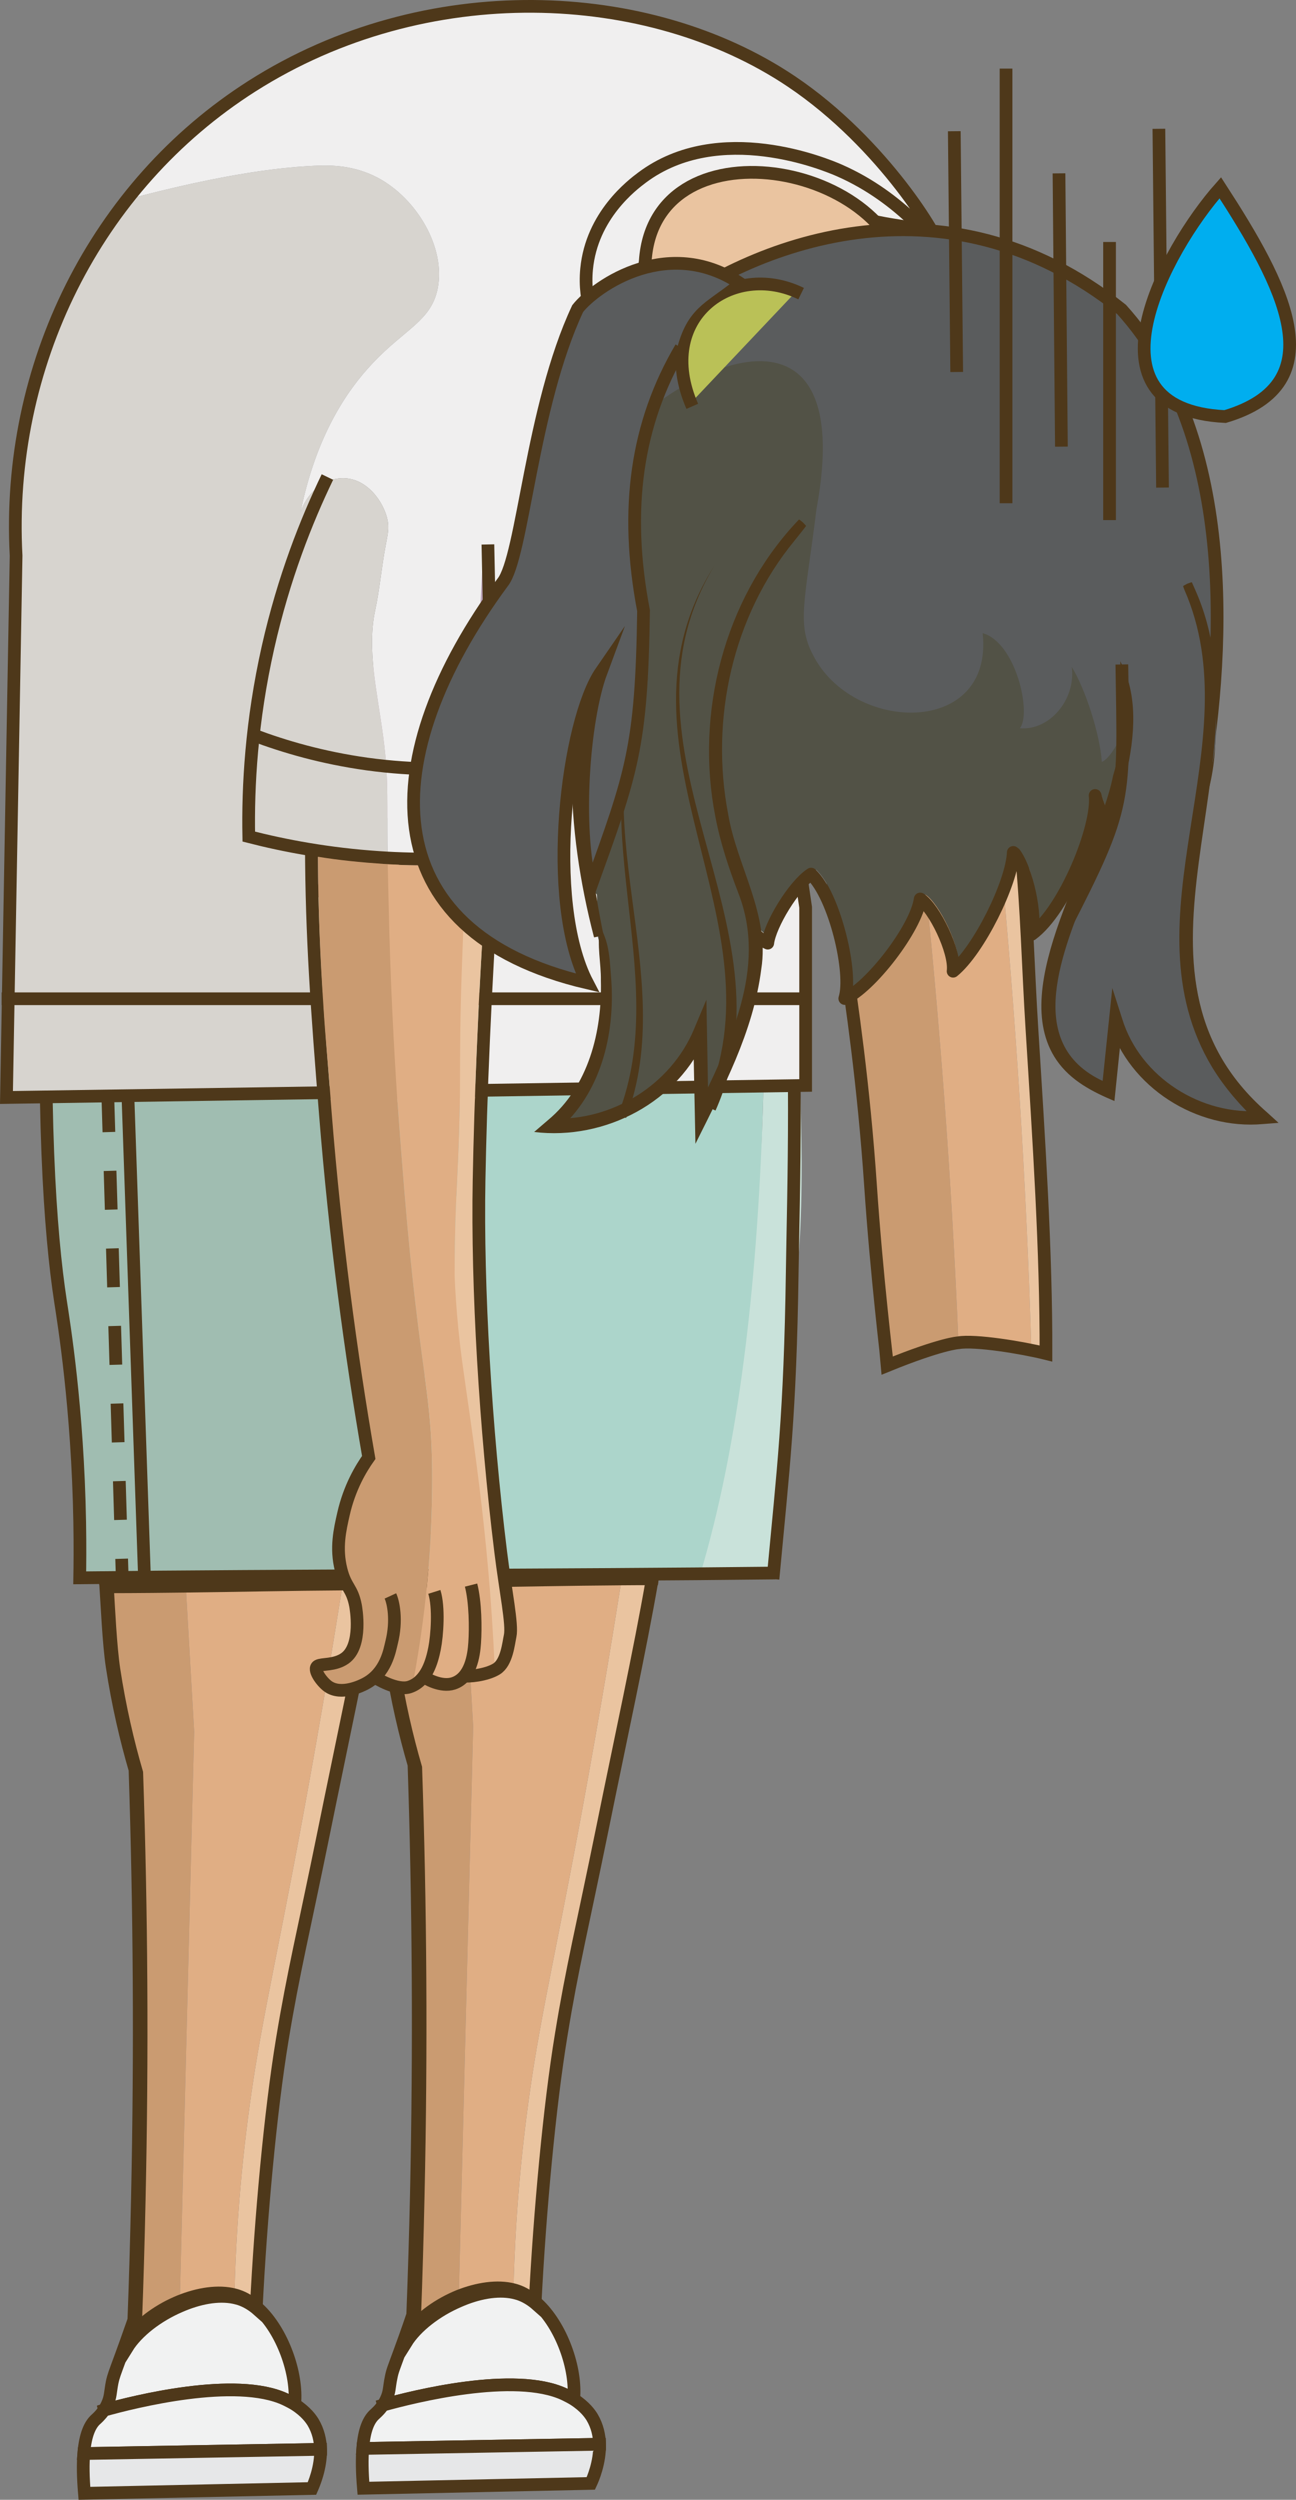 <?xml version="1.0" encoding="UTF-8"?>
<svg id="Layer_2" data-name="Layer 2" xmlns="http://www.w3.org/2000/svg" viewBox="0 0 102.011 196.703">
  <rect x="0" y="0" width="102.011" height="196.703" fill="#808080" stroke="none"/>
  <defs>
    <style>
      .cls-1 {
        stroke-dasharray: 0 0 3.053 3.053;
      }

      .cls-1, .cls-2, .cls-3, .cls-4, .cls-5, .cls-6, .cls-7, .cls-8 {
        stroke-miterlimit: 10;
      }

      .cls-1, .cls-2, .cls-3, .cls-4, .cls-5, .cls-6, .cls-7, .cls-8, .cls-9 {
        stroke: #4e381a;
      }

      .cls-1, .cls-2, .cls-3, .cls-5, .cls-9 {
        fill: none;
      }

      .cls-2 {
        stroke-dasharray: 0 3;
      }

      .cls-10 {
        fill: #baa2b9;
      }

      .cls-11 {
        fill: #4e381a;
      }

      .cls-12 {
        fill: #d7d4cf;
      }

      .cls-13 {
        fill: #f0efef;
      }

      .cls-14 {
        fill: #a0bdb1;
      }

      .cls-4 {
        fill: #e6e7e8;
      }

      .cls-5 {
        stroke-width: 1.001px;
      }

      .cls-15 {
        fill: #525246;
      }

      .cls-16 {
        fill: #c9e2da;
      }

      .cls-6 {
        fill: #f1f2f2;
      }

      .cls-7 {
        fill: #00aeef;
      }

      .cls-17 {
        fill: #e0ae84;
      }

      .cls-8, .cls-18 {
        fill: #eac4a0;
      }

      .cls-19 {
        fill: #bac157;
      }

      .cls-20 {
        fill: #ca9b71;
      }

      .cls-21 {
        fill: #5a5c5d;
      }

      .cls-22 {
        fill: #acd5cb;
      }

      .cls-9 {
        stroke-linecap: round;
        stroke-linejoin: round;
      }
    </style>
  </defs>
  <g id="Layer_1-2" data-name="Layer 1">
    <g>
      <g>
        <path class="cls-14" d="m39.554,70.449c-5.8-.04-11.61-.08-17.41-.11h-.12c-4.12-.03-8.25-.06-12.37-.08l.43,12.46.01.28,1.04,30.27v.07l.37,10.69v.08l.01.25c.87-.01,1.75-.02,2.63-.03,4.01-.04,8.17-.07,12.36-.11,2.28-.02,4.57-.04,6.87-.05.29-.01.59-.01.88-.01,0-.02-.01-.05-.01-.07,0-.04-.01-.08-.01-.12-1.97-15.61-.32-24.57,1.74-29.98.51-1.33,2-4.95,2.94-10.13.98-5.44.91-10.11.64-13.41Zm-26.68,6.08v-.25c-.01-.66-.03-1.27-.05-1.8,2.27.01,3.97-.01,6.16,0h.22c-.17.57-.4,1.18-.69,1.8-.04.08-.08.17-.12.25-.64,1.31-1.58,2.66-2.96,3.83-.81.7-1.66,1.23-2.46,1.62,0-.1-.01-.21-.01-.32-.03-1.5-.06-3.43-.09-5.13Z"/>
        <path class="cls-14" d="m19.207,74.476c-.19.65-.46,1.35-.81,2.05h-5.52c-.01-.75-.03-1.45-.05-2.05,2.35.01,4.08-.01,6.38,0Z"/>
        <path class="cls-14" d="m18.397,76.526c-.64,1.31-1.58,2.66-2.96,3.83-.81.7-1.66,1.23-2.46,1.62-.04-1.54-.07-3.63-.1-5.45h5.52Z"/>
        <path class="cls-14" d="m11.61,124.03c-.888,0-1.776.01-2.649.01-.769.01-1.539.01-2.309.02.03-.973.044-2.491,0-4.327-.237-8.952-1.85-15.581-2.249-17.298-1.199-5.329-1.152-14.575-.309-32.091,2.072.01,3.046-.043,5.118-.033l2.397,53.719Z"/>
        <path class="cls-22" d="m60.034,87.579c-.47,14.08-.17,26.2-3.17,36.24v.02c-.55.01-1.14.01-1.74.02-.21,0-.42.01-.64.01-5.83.08-13.55.25-19.17.29h-1.06c0-.02-.01-.05-.01-.07,0-.04-.01-.08-.01-.12-1.97-15.61-.32-24.57,1.74-29.98.51-1.33,2-4.95,2.94-10.13.98-5.44.91-10.11.64-13.41,6.68.04,13.36.08,20.04.12.45,5.23.65,10.92.44,17.01Z"/>
        <path class="cls-16" d="m62.642,100.944c-1.1,8.67-.494,15.652-2.274,22.832-.86.01-4.394.169-5.274.189,3-10.04,4.473-22.298,4.943-36.388.21-6.09.01-11.78-.44-17.01.84.01,1.69.01,2.53.02.86,12.25,1.415,23.227.515,30.357Z"/>
        <path class="cls-3" d="m60.842,124.249c.814-8.755,1.352-12.836,1.516-24.158.095-6.537.481-17.504-.379-29.747-19.389-.126-38.779-.253-58.168-.379-.569,17.652.13,27.039.947,32.4.265,1.734,1.359,8.41,1.516,17.432.032,1.857.017,3.379,0,4.358,15.663-.189,39.095-.189,54.758-.379"/>
        <line class="cls-3" x1="9.494" y1="69.523" x2="11.389" y2="124.596"/>
        <g>
          <line class="cls-3" x1="7.979" y1="69.27" x2="8.023" y2="70.769"/>
          <line class="cls-1" x1="8.115" y1="73.821" x2="9.53" y2="121.129"/>
          <line class="cls-3" x1="9.576" y1="122.655" x2="9.621" y2="124.154"/>
        </g>
        <path class="cls-2" d="m10.379,85.817c1.363-.306,5.103-1.338,8.084-4.8,4.203-4.88,3.594-10.751,3.474-11.747"/>
        <path class="cls-3" d="m9.471,82.844c1.274-.234,3.628-.859,5.822-2.732,4.209-3.593,4.38-8.828,4.394-9.73"/>
        <path class="cls-3" d="m12.842,81.965c-.074-2.168-.084-5.568-.158-7.737,2.474.011,4.253-.011,6.726,0"/>
        <line class="cls-3" x1="12.273" y1="76.28" x2="18.684" y2="76.28"/>
      </g>
      <g>
        <g>
          <path class="cls-20" d="m15.285,136.253c-.38,14.94-.75,29.88-1.13,44.83,0,.13-.01.26-.01.39-1.74.75-3.34,1.97-4.15,3.27.09-.27.19-.56.3-.87.12-.33.25-.69.38-1.08.12-3.16.21-6.35.28-9.56.26-11.59.18-22.84-.19-33.73-.7-2.4-1.34-5.13-1.8-8.15-.27-1.8-.41-4.84-.51-6.49,1.17,0,2.35-.01,3.54-.02.87-.01,1.75-.02,2.63-.03.22,3.81.44,7.63.66,11.44Z"/>
          <path class="cls-18" d="m29.575,124.633c-.99,5.71-2.55,12.89-3.93,19.7-1.64,8.06-2.4,11.03-3.29,16.42-.93,5.61-1.68,13.9-2.03,20.9-.01.04-.01.07-.01.11-.45-.4-.94-.69-1.45-.86-.14-.04-.28-.08-.42-.11,0-.07,0-.15.01-.22.17-7.03.86-12.97,1.63-17.8,1.07-6.61,2.61-12.85,5.31-28.54.6-3.49,1.12-6.7,1.58-9.59.81-.01,1.62-.01,2.42-.01h.18Z"/>
          <path class="cls-17" d="m26.975,124.643c-.46,2.89-.98,6.1-1.58,9.59-2.7,15.69-4.24,21.93-5.31,28.54-.77,4.83-1.46,10.77-1.63,17.8-.01.07-.01.15-.01.22-1.27-.27-2.83.03-4.3.68,0-.13.01-.26.01-.39.38-14.95.75-29.89,1.13-44.83-.22-3.81-.44-7.63-.66-11.44,4.11-.05,8.27-.14,12.35-.17Z"/>
          <path class="cls-3" d="m23.195,189.193c-.01.06-.01.12-.02.18m-13.21-5.02c.1-.16.21-.32.33-.48.88-1.15,2.31-2.16,3.86-2.79,1.47-.59,3.03-.84,4.3-.51.09.02.18.05.27.08.51.17,1,.47,1.45.87.05.03.1.07.15.13m-13.73,11.41h-.26m19.17-.33h-.27M8.315,124.623c-.01-.04-.01-.07-.01-.1m-.12,65.14c-.18.05-.32.09-.43.12"/>
          <path class="cls-6" d="m29.435,124.383c-.01.08-.03.16-.04.25-.8,0-1.61,0-2.42.01-4.08.03-8.24.12-12.35.17-.88.01-1.76.02-2.63.03-1.19.01-2.37.02-3.54.02.1,1.65.24,4.69.51,6.49.46,3.02,1.1,5.75,1.8,8.15.37,10.89.45,22.14.19,33.73-.07,3.21-.16,6.4-.28,9.56-.13.39-.26.75-.38,1.08-.11.31-.21.6-.3.87.81-1.3,2.41-2.52,4.15-3.27,1.47-.65,3.03-.95,4.3-.68.14.03.28.07.42.11.51.17,1,.46,1.45.86,0-.04,0-.07.01-.11,1.91,1.75,3.11,5.14,2.87,7.54-.21-.13-.46-.26-.73-.39-3.9-1.83-11.94.19-14.28.85.09-.14.18-.29.26-.47.27-.58.23-.94.38-1.71.11-.52.2-.72.66-1.98.25-.68.61-1.67,1.05-2.94.12-3.16.21-6.35.28-9.57.25-11.59.17-22.84-.19-33.73-.7-2.4-1.34-5.12-1.8-8.14-.27-1.8-.4-4.84-.51-6.49,6.94,0,14.18-.24,21.12-.24Z"/>
          <path class="cls-6" d="m25.235,192.733l-18.64.33c.12-1.52.51-2.27.91-2.65.11-.1.4-.35.68-.75v-.01c2.34-.66,10.38-2.68,14.28-.85.27.13.52.26.73.39.91.58,1.3,1.17,1.45,1.41.41.69.57,1.43.59,2.13Z"/>
          <path class="cls-4" d="m25.235,192.733c.03,1.46-.54,2.76-.68,3.08-5.97.13-11.94.25-17.91.38-.11-1.3-.12-2.32-.05-3.13l18.64-.33Z"/>
          <path class="cls-3" d="m8.165,124.623h.15"/>
          <path class="cls-3" d="m29.395,124.633c-.99,5.67-2.53,12.75-3.89,19.46-1.64,8.06-2.4,11.02-3.29,16.42-.93,5.64-1.69,13.99-2.04,21.01v.08"/>
        </g>
        <g>
          <path class="cls-20" d="m37.245,135.853c-.38,14.94-.75,29.87-1.13,44.82,0,.13-.01.27-.01.4-1.74.75-3.34,1.97-4.15,3.27.09-.27.19-.56.3-.87.12-.33.25-.69.38-1.08.12-3.16.21-6.35.28-9.56.26-11.59.18-22.84-.19-33.73-.7-2.4-1.34-5.13-1.8-8.15-.27-1.8-.41-4.84-.51-6.49,1.17,0,2.35-.01,3.54-.02.87-.01,1.75-.02,2.63-.03.22,3.81.44,7.63.66,11.44Z"/>
          <path class="cls-18" d="m51.535,124.233c-.99,5.71-2.55,12.89-3.93,19.7-1.64,8.06-2.4,11.03-3.29,16.42-.93,5.61-1.68,13.9-2.03,20.9-.01.04-.01.07-.01.11-.45-.4-.94-.69-1.45-.86-.14-.04-.28-.08-.42-.11,0-.07,0-.15.01-.22.17-7.03.86-12.97,1.63-17.8,1.07-6.61,2.61-12.85,5.31-28.54.6-3.49,1.12-6.7,1.58-9.59.81-.01,1.61-.01,2.41-.01h.19Z"/>
          <path class="cls-17" d="m48.935,124.243c-.46,2.89-.98,6.1-1.58,9.59-2.7,15.69-4.24,21.93-5.31,28.54-.77,4.83-1.46,10.77-1.63,17.8-.01.07-.01.15-.01.22-1.27-.27-2.83.03-4.3.68,0-.13.01-.27.01-.4.38-14.95.75-29.88,1.13-44.82-.22-3.81-.44-7.63-.66-11.44,4.11-.05,8.27-.14,12.35-.17Z"/>
          <path class="cls-3" d="m45.155,188.793c-.01.06-.01.12-.02.18m-13.21-5.02c.1-.16.21-.32.33-.48.88-1.15,2.31-2.17,3.86-2.8,1.47-.58,3.03-.83,4.3-.5.09.02.18.05.27.08.51.17.99.47,1.44.86.05.03.11.08.16.14m-13.73,11.41h-.27m19.17-.33h-.26m-16.92-68.03v-.08c-.01-.04-.01-.07-.01-.1m-.12,65.13c-.18.05-.33.1-.44.13"/>
          <path class="cls-6" d="m51.385,124.003c-.02.08-.03.15-.04.23-.8,0-1.6,0-2.41.01-4.08.03-8.24.12-12.35.17-.88.01-1.76.02-2.63.03-1.19.01-2.37.02-3.54.02.1,1.65.24,4.69.51,6.49.46,3.02,1.1,5.75,1.8,8.15.37,10.89.45,22.14.19,33.73-.07,3.21-.16,6.4-.28,9.56-.13.39-.26.75-.38,1.08-.11.31-.21.6-.3.87.81-1.3,2.41-2.52,4.15-3.27,1.47-.65,3.03-.95,4.3-.68.14.03.28.07.42.11.51.17,1,.46,1.45.86,0-.04,0-.07.01-.11,1.91,1.75,3.11,5.14,2.87,7.54-.21-.13-.46-.26-.73-.39-3.9-1.83-11.92.19-14.28.85.09-.14.18-.29.26-.47.27-.58.22-.94.38-1.7.1-.53.2-.73.66-1.99.25-.68.61-1.67,1.04-2.94.12-3.16.22-6.35.29-9.57.25-11.59.17-22.84-.19-33.73-.7-2.4-1.34-5.12-1.8-8.14-.27-1.78-.4-4.74-.51-6.41.29-.01.59-.01.88-.01h1.06c5.62-.04,13.34-.21,19.17-.29Z"/>
          <path class="cls-6" d="m47.195,192.333l-18.64.33c.11-1.53.5-2.27.9-2.65.11-.11.41-.35.69-.76,2.36-.66,10.38-2.68,14.28-.85.27.13.52.26.73.39.91.58,1.3,1.17,1.45,1.41.41.69.57,1.43.59,2.13Z"/>
          <path class="cls-4" d="m47.195,192.333c.03,1.46-.54,2.76-.69,3.08-5.96.13-11.93.25-17.9.38-.11-1.3-.12-2.33-.05-3.13l18.64-.33Z"/>
          <path class="cls-3" d="m30.125,124.223h1.02c5.11-.02,10.38-.15,15.55-.21h.6c.73-.01,1.45-.02,2.17-.02.2-.01.41-.01.61-.01h1.31v.02"/>
          <path class="cls-3" d="m51.345,124.233c-.98,5.67-2.53,12.75-3.89,19.46-1.64,8.06-2.4,11.02-3.28,16.42-.93,5.64-1.69,13.98-2.05,21v.09"/>
        </g>
      </g>
      <g>
        <g>
          <path class="cls-10" d="m35.309,40.631c-6.165,1.819-9.722,23.297-.758,28.989,3.043,1.933,7.621,2.103,10.484,0,6.313-4.636,4.222-20.267-3.979-26.716-1.527-1.201-3.671-2.886-5.747-2.274Z"/>
          <path class="cls-12" d="m34.454,22.699c-.51,2.55-2.56,3.17-5.11,5.87-2.09,2.21-4.48,5.78-5.69,11.75.29-.9.84-1.63,1.54-2.11-1.57,3.34-3.27,7.68-4.44,12.91-.55,2.44-.92,4.75-1.15,6.91h-.01c-.33,3.01-.4,5.7-.36,7.99,1.48.38,3.13.74,4.93,1.04.02,4.1.17,7.78.43,11.72H.304c.2-11.62.41-23.24.62-34.86-.56-10.37,2.68-20.39,8.85-28.16,4.75-1.28,10.65-2.59,15.4-2.73.9-.02,2.69-.03,4.55.95,3.08,1.63,5.37,5.5,4.73,8.72Z"/>
          <path class="cls-12" d="m25.124,86.169c-8.32.13-16.64.25-24.96.38.05-2.59.09-5.18.14-7.77h24.29c.14,2.32.33,4.74.53,7.39Z"/>
          <path class="cls-13" d="m73.144,18.629c-.19-.13-.48-.23-.82-.32h-.01c-1.23-1.28-3.42-3.32-6.59-4.71-1.02-.44-9.46-3.99-15.54.57-.74.56-3.95,2.97-4.36,7.2-.5,5.28,3.79,8.8,4.17,9.1.97.81,1.95,1.62,2.92,2.43,1.68,1.4,3.36,2.8,5.04,4.2,1.7,11.49,3.41,22.99,5.11,34.48v7.2h-25.2c.17-3.33.39-7.04.66-11.24h.04c0-.18-.01-.35-.01-.53v-.01c-.05-2.18-.09-4.34-.14-6.52-.12-5.82-.24-11.63-.36-17.45-.17,3.14-.51,9.67-.87,17.56-2,.14-4.28.16-6.77-.07-.04-.76-.12-1.56-.25-2.55-.5-3.73-1.29-6.87-.63-9.95.36-1.68.5-3.39.82-5.08.18-.94.28-1.37.16-1.99-.29-1.44-1.65-3.42-3.67-3.32-.58.03-1.16.24-1.65.58-.7.48-1.25,1.21-1.54,2.11,1.21-5.97,3.6-9.54,5.69-11.75,2.55-2.7,4.6-3.32,5.11-5.87.64-3.22-1.65-7.09-4.73-8.72-1.86-.98-3.65-.97-4.55-.95-4.75.14-10.65,1.45-15.4,2.73,2.7-3.42,5.96-6.4,9.72-8.79,13.65-8.69,31.19-7.92,42.44-.38,6,4.03,10.03,9.87,11.21,12.04Z"/>
          <path class="cls-13" d="m37.184,60.589c-.11,2.26-.06,4.886-.17,7.326-1.92.13-4.2-.076-6.51-.186-.04-3.75.03-5.39-.09-7.21,2.49.23,4.77.21,6.77.07Z"/>
          <path class="cls-13" d="m63.064,78.779v6.82l-25.5.39c.07-2.19.18-4.58.3-7.21h25.2Z"/>
          <path class="cls-13" d="m72.314,18.309c-1.57-.4-4.41-.52-6.02-1.49-3.52-2.1-8.29-2.36-11.94-.19-1.12.67-3.55,2.11-3.98,4.55-.4,2.23,1.32,2.84,2.08,7.58.3,1.84.68,2.77.46,4.14-.97-.81-1.95-1.62-2.92-2.43-.38-.3-4.67-3.82-4.17-9.1.41-4.23,3.62-6.64,4.36-7.2,6.08-4.56,14.52-1.01,15.54-.57,3.17,1.39,5.36,3.43,6.59,4.71Z"/>
          <path class="cls-20" d="m34.014,117.059c-.05,6.2-.77,11.52-1.55,15.58-.17.13-.36.23-.58.3-.86.27-2.22-.44-2.75-.77-.21.2-.45.37-.74.52-.22.11-1.87.96-2.94.19-.49-.36-1.21-1.36-.79-1.6.34-.19,1.32-.03,2.12-.58,1.44-.99.88-4.04.85-4.17-.27-1.43-.77-1.39-1.13-2.84-.43-1.71-.09-3.15.19-4.36.46-2.08,1.37-3.59,1.98-4.45-1.42-8.26-2.63-17.29-3.41-27-.05-.58-.09-1.15-.14-1.71,2.04-.03,4.08-.06,6.12-.09.22,3.15.43,5.78.59,7.73,1.23,14.86,2.25,15.59,2.18,23.25Z"/>
          <path class="cls-18" d="m39.814,128.909c-.12.58-.122,2.03-.842,2.59-1.72-11.05-2.768-19.63-2.998-24.11-.19-3.65-.19-7.01-.19-7.01,0-3.55.13-6.18.19-7.39.16-3.22.17-4.45.24-6.98.45-.01.9-.02,1.35-.02-.1,2.6-.16,4.93-.2,7.07-.16,8.46.5,19.54,1.7,29.27.38,3.06.94,5.7.75,6.58Z"/>
          <path class="cls-17" d="m38.925,131.049c-.03.03-1.841.525-1.871.545-.71.45-.359.545-.849.485h-.01c-.21.26-.49.46-.85.58-.88.28-1.92-.24-2.36-.52-.15.19-.32.37-.52.5.78-4.06,1.5-9.38,1.55-15.58.07-7.66-.95-8.39-2.18-23.25-.16-1.95-.37-4.58-.59-7.73,1.66-.02,3.32-.05,4.97-.07-.07,2.53-.08,3.76-.24,6.98-.06,1.21-.19,3.84-.19,7.39,0,0,.094,3.056.583,6.678.643,4.764,2.108,13.405,2.558,23.992Z"/>
          <path class="cls-12" d="m30.164,57.969c.13.99.21,1.79.25,2.55-.61-.05-1.24-.12-1.88-.21-3.52-.49-6.52-1.37-8.93-2.28.23-2.16.6-4.47,1.15-6.91,1.17-5.23,2.87-9.57,4.44-12.91.49-.34,1.07-.55,1.65-.58,2.02-.1,3.38,1.88,3.67,3.32.12.62.02,1.05-.16,1.99-.32,1.69-.46,3.4-.82,5.08-.66,3.08.13,6.22.63,9.95Z"/>
          <path class="cls-12" d="m30.504,67.729c-.34-.02-.69-.04-1.04-.06-1.89-.13-3.66-.34-5.3-.61-1.8-.3-3.45-.66-4.93-1.04-.04-2.29.03-4.98.36-7.99h.01c2.41.91,5.41,1.79,8.93,2.28.64.09,1.27.16,1.88.21.12,1.82.05,3.46.09,7.21Z"/>
          <path class="cls-3" d="m73.835,19.283c.235-.218-4.168-7.926-11.558-12.884-11.246-7.546-28.789-8.309-42.442.379C7.528,14.61.465,28.796,1.267,43.726c-.253,14.211-.505,28.421-.758,42.632,20.968-.316,41.937-.632,62.905-.947v-14.021c-1.705-11.495-3.411-22.989-5.116-34.484-2.653-2.211-5.305-4.421-7.958-6.632-.376-.298-4.67-3.818-4.168-9.095.403-4.235,3.613-6.642,4.358-7.2,6.084-4.561,14.517-1.015,15.537-.568,5.012,2.195,7.597,6.032,7.768,5.874Z"/>
          <path class="cls-3" d="m73.725,18.668c-.596-.97-4.938-.746-7.089-2.037-3.514-2.108-8.286-2.361-11.937-.189-1.12.666-3.547,2.11-3.979,4.547-.395,2.231,1.317,2.838,2.084,7.579.311,1.921.719,2.852.426,4.334"/>
          <line class="cls-3" x1=".13" y1="78.589" x2="63.793" y2="78.589"/>
          <path class="cls-3" d="m25.772,37.536c-1.644,3.405-3.438,7.913-4.674,13.389-1.316,5.836-1.591,10.969-1.516,14.905,2.82.724,6.27,1.376,10.232,1.642,3.424.23,6.492.121,9.095-.126-.168-8.168-.337-16.337-.505-24.505"/>
          <path class="cls-3" d="m19.94,57.837h.01c2.41.91,5.41,1.79,8.93,2.28,3.77.52,7.13.45,9.88.17"/>
          <path class="cls-3" d="m24.509,66.526c.017,7.184.454,13.017,1.105,21.158.778,9.718,1.982,18.745,3.411,27-.613.861-1.521,2.37-1.99,4.453-.273,1.213-.616,2.655-.189,4.358.363,1.45.86,1.418,1.137,2.842.026.135.584,3.18-.853,4.168-.8.55-1.784.395-2.116.584-.423.242.297,1.235.789,1.595,1.066.778,2.712-.073,2.937-.189,1.658-.857,1.93-2.636,2.084-3.253.438-1.749.134-3.167-.095-3.663"/>
          <path class="cls-3" d="m38.909,66.652c-.772,11.805-1.081,19.825-1.2,26.211-.158,8.463.505,19.547,1.705,29.274.378,3.065.932,5.7.742,6.584-.13.606-.263,2.1-1.074,2.605-.775.483-2.25.641-2.637.537"/>
          <path class="cls-3" d="m37.078,124.726c.347,1.358.363,3.379.284,4.547-.068,1.011-.317,2.75-1.674,3.189-.973.315-2.154-.369-2.479-.6"/>
          <path class="cls-3" d="m34.188,125.262c.379,1.208.221,3.426.016,4.453-.199.994-.62,2.592-1.977,3.031-.973.315-2.592-.654-2.918-.884"/>
          <g>
            <path class="cls-20" d="m75.444,105.659c-2.36.26-4.41,1.07-5.59,1.79-.91-12.13-2.23-23.22-3.75-34.92-.04-1.23-.07-2.46-.1-3.7,2.22-.31,4.44-.62,6.66-.94,1.29,12.24,2.24,24.83,2.78,37.77Z"/>
            <path class="cls-17" d="m81.184,106.309c-1.93-.74-3.93-.86-5.74-.65-.54-12.94-1.49-25.53-2.78-37.77,2.02-.28,4.04-.57,6.06-.85,1.21,12.72,2.06,25.81,2.46,39.27Z"/>
            <path class="cls-18" d="m82.674,107.009c-.49-.28-.99-.51-1.49-.7-.4-13.46-1.25-26.55-2.46-39.27.69-.1,1.37-.19,2.06-.29.63,13.42,1.26,26.84,1.89,40.26Z"/>
            <path class="cls-3" d="m66.435,74.883c.596,3.997,1.55,10.478,2.084,18.379.479,7.089,1.332,14.124,1.335,14.186h0c4.265-1.734,5.59-1.79,5.59-1.79,1.277-.224,4.991.372,6.886.846.022-8.034-.552-16.732-1.105-25.547-.302-4.803-.401-9.479-.853-14.021-4.674.758-10.305.747-14.979,1.505.281,1.61.65,3.816,1.042,6.442Z"/>
          </g>
          <path class="cls-20" d="m32.105,86.434c-2.04.03-4.028.154-6.068.184-.2-2.65-.442-5.164-.582-7.484-.26-3.94-.41-7.62-.43-11.72,1.64.27,3.313.439,5.203.569.35.02.837.042,1.177.062.01.75-.02,1.629 0,2.569.12,5.98.41,11.41.7,15.82Z"/>
          <path class="cls-17" d="m36.888,68c-.11,2.64-.201,5.699-.301,8.429-.2,5.38-.28,8.24-.33,10.26-1.65.02-3.31.05-4.97.07-.29-4.41-.58-9.84-.7-15.82-.02-.94-.055-2.171-.065-2.921,2.31.11,4.446.112,6.366-.018Z"/>
          <path class="cls-18" d="m38.335,67.949c-.27,4.2-.49,7.91-.66,11.24-.12,2.63-.231,5.298-.301,7.488-.45,0-.734.274-1.184.284.05-2.02-.035-5.422.165-10.802.1-2.73.2-5.51.31-8.15.57-.03,1.14-.01,1.67-.06Z"/>
        </g>
        <g>
          <path class="cls-8" d="m51.28,24.86c-3.91-14.893,15.681-13.537,19.421-4.737"/>
          <g>
            <g>
              <path class="cls-15" d="m95.323,60.384c-.41,2.47-1.3,4.21-2.21,4.71.117-1.105-.986-3.929-2.02-4.8-.574,1.565-1.581,7.716-1.33,8.15-.785-.583-2.953-5.155-3.16-6.19.282,2.443-2.385,9.027-4.99,10.92.409-1.356-.351-5.161-1.45-6.44-.103,2.419-2.732,7.717-4.73,9.35.191-1.547-1.505-4.988-2.59-5.69-.326,2.315-3.944,6.988-5.94,7.84.639-1.985-.781-8.027-2.65-9.79-1.373.878-3.254,4.007-3.41,5.43-2.734-1.23-5.177-8.37-4.36-10.17-2.062.277-6.022,3.948-6.44,5.68-.876-4.494-1.066-8.709-.98-13.2-6.169-7.145-4.985-16.772-.931-26.41,3.801-4.523,10.376-9.832,15.742-7.19,4.603,1.31-.82,20.14,1.419,22.36,3.123,6.208,14.25,6.464,13.361-1.7,2.627.731,3.872,6.332,2.93,7.48,2.323.212,4.43-2.258,4.08-4.83,1.069,1.73,2.223,5.297,2.37,7.48.916-.335,2.66-3.791,2.08-5.3,2.316,3.33,4.435,8.277,5.21,12.31Z"/>
              <path class="cls-21" d="m94.587,60.241c-.2,2.02-.5,3.86-.85,5.51-.795-3.545-2.887-8.177-4.93-11.1.581,1.51-1.164,4.965-2.08,5.3-.147-2.183-1.301-5.75-2.37-7.48.351,2.571-1.759,5.043-4.08,4.83.942-1.165-.305-6.743-2.93-7.48.884,8.162-10.234,7.911-13.36,1.7-1.3-2.46-.6-4.33.28-11.46,3.367-18.169-11.161-11.562-17.44-3.71,1-1.82,2.33-3.59,4.08-5.2,3.4-3.11,4.684-9.272,6.954-10.002,28.275-10.706,42.771,10.016,36.726,39.092Z"/>
              <path class="cls-3" d="m94.441,62.72c1.948-10.666,3.147-28.061-6.158-38.369-14.087-11.247-29.366-5.024-36.474.567-8.779,8.422-9.886,25.716-2.747,31.865"/>
              <path class="cls-9" d="m48.936,48.067c-.331,8.318-.686,14.445.695,21.663.418-1.73,4.382-5.401,6.442-5.684-.815,1.804,1.626,8.936,4.358,10.168.168-1.431,2.045-4.543,3.411-5.432,1.869,1.765,3.294,7.8,2.653,9.789,1.988-.842,5.618-5.52,5.937-7.832,1.092.697,2.781,4.132,2.589,5.684,2.002-1.621,4.634-6.928,4.737-9.347,1.098,1.272,1.853,5.084,1.453,6.442,2.602-1.902,5.262-8.48,4.989-10.926.195,1.022,2.382,5.624,3.158,6.189-.248-.47.747-6.551,1.326-8.147,1.044.87,2.131,3.693,2.021,4.8,1.29-.711,2.552-3.906,2.463-8.147"/>
            </g>
            <path class="cls-19" d="m54.31,31.774c-2.978-6.408,2.739-11.496,8.395-8.873"/>
            <path class="cls-5" d="m63.058,23.106c-5.411-2.639-11.621,1.871-8.568,8.868"/>
            <path class="cls-21" d="m94.682,62.454c2.549-5.943-.307-11.9-.914-18.204-2.3,1.74-4.264,3.819-6.043,6.092.643,7.36,1.354,13.787-3.313,22.008v.01c-4.055,4.61-1.935,11.876,3.07,13.42.19-1.83.38-3.66.56-5.49.651,4.748,8.764,8.582,11.56,7.58-7.841-5.806-5.906-20.478-4.92-25.415Z"/>
            <path class="cls-15" d="m55.824,86.991c7.579-16.295.633-23.459.953-33.489.108-3.472-4.042-8.173-2.794-12.635-1.028.389-2.058.765-3.108,1.046-2.111,2.4-2.772,5.692-3.346,8.354.078.541-1.028,1.331-1.107,1.873.007-.001.012-.004.019-.006-.312,2.69-.642,5.37-.95,8.06-.054-.026-.098-.064-.151-.092.153,2.968-.017,9.23,1.62,10.249.115.07-.114,2.808-.02,2.863,1.884,7.272.494,11.921-3.52,14.96,1.048.191,4.729-.552,6.181-.849,1.28-1.59,4.746-4.322,5.606-5.782"/>
            <g>
              <path class="cls-11" d="m48.792,46.288c.2.423.091.686-.016.954-.323.799-.588,1.624-.841,2.447-2.681,7.694-2.036,16.011-.439,23.851-0,0,.002.028.002.028l.001.014s-.059.023-.366.101c-.348.065-.367.106-.386.035-2.181-8.413-2.765-17.92.926-26.002.34-.544.37-1.205,1.12-1.427h0Z"/>
              <path class="cls-11" d="m47.243,72.956c.767,1.297.75,2.752.873,4.166.297,4.306-.83,8.96-4.268,11.872 0.0 0-.341-.979-.341-.979,2.313.097,4.65-.561,6.619-1.795,1.971-1.23,3.582-3.05,4.479-5.185l.997-2.372.047,2.572.12,6.568-1.014-.236c2.619-5.347,5.684-11.377,3.361-17.292-.73-1.901-1.418-3.948-1.807-6.008-1.603-8.126.678-17.037,6.337-23.131,0,0.0.135-.143.135-.143l.067-.072.034-.036c-.001-.023.043-.005.311.219.246.249.27.292.248.293l-.029.038c-.222.299-.649.824-.887,1.125-4.857,5.905-6.652,14.049-5.207,21.513.683,4.071,3.284,7.879,2.604,12.177-.636,5.003-3.009,9.376-5.183,13.753l-.044-2.178-.133-6.568,1.044.2c-2.166,5.268-7.991,8.294-13.561,7.616 0.0 0,1.076-.923,1.076-.923,3.202-2.655,4.279-6.971,4.175-10.998.023-1.392-.331-2.729-.054-4.195h0Z"/>
              <path class="cls-11" d="m88.176,52.033c2.784,5.16-.778,12.999-2.627,18.039-2.087,5.25-5.113,12.588,1.919,15.269-0.0 0-.754.443-.754.443.183-1.766.663-6.349.838-8.037,0-0.0.782,2.432.782,2.432,1.417,4.603,6.248,7.644,11.007,7.221-0.0 0-.315.913-.315.913-1.378-1.277-2.627-2.716-3.616-4.334-7.036-11.698,3.136-25.474-2.186-37.575 0-0-.058-.159-.058-.159l-.029-.08c.021-.04-.155.008.315-.234.492-.188.338-.087.38-.074.06.123.186.431.249.562,6.011,13.514-7.154,29.919,5.655,41.115-0.0 0.0.903.82.903.82l-1.218.094c-5.227.474-10.543-2.874-12.109-7.937-0.0 0,1.047-.111,1.047-.111-.035.324-.626,6.108-.64,6.236-1.707-.718-3.437-1.59-4.557-3.219-3.993-5.837,3.214-16.082,4.451-22.378.931-2.997.748-5.906.564-9.006h0Z"/>
              <path class="cls-11" d="m56.243,44.488c-8.747,14.486,6.578,28.279.078,42.898-0-0-.913-.407-.913-.407,6.605-14.235-8.241-28.199.836-42.491h0Z"/>
              <path class="cls-11" d="m51.137,53.191c-5.584,11.094,2.443,23.457-1.854,34.777-0-0-.638-.243-.638-.243,4.416-11.124-3.297-23.644,2.492-34.534h0Z"/>
              <path class="cls-3" d="m88.303,52.286c.154,10.756.482,11.007-4.554,20.781"/>
            </g>
            <path class="cls-21" d="m50.37,48.095c-.148,10.778-.947,12.809-4.155,21.704-1.185-4.585-.608-13.056.822-16.912-2.677,3.876-4.455,18.037-1.093,24.496-17.198-4.047-16.706-17.875-6.664-31.506,1.592-1.976,2.263-13.779,5.906-21.554,1.418-1.775,7.748-5.306,12.437-2.108-2.054,1.634-3.551,2.043-4.362,5.322-3.488,5.831-4.395,12.754-2.892,20.558Z"/>
            <path class="cls-5" d="m58.555,22.507c-5.779-4.137-11.641-.04-13.083,1.774-3.649,7.778-4.308,19.565-5.911,21.552-10.052,13.637-10.497,27.489,6.673,31.509-3.372-6.468-1.589-20.615,1.093-24.502-1.435,3.863-2.01,12.327-.821,16.918,3.205-8.902,4.002-10.926,4.149-21.703-1.533-8.013-.548-14.762,2.952-20.697"/>
          </g>
          <g>
            <line class="cls-3" x1="75.114" y1="10.325" x2="75.304" y2="29.272"/>
            <line class="cls-3" x1="79.188" y1="5.398" x2="79.188" y2="39.598"/>
            <line class="cls-3" x1="83.356" y1="13.641" x2="83.546" y2="35.146"/>
            <line class="cls-3" x1="87.335" y1="19.041" x2="87.335" y2="40.925"/>
            <line class="cls-3" x1="91.219" y1="10.135" x2="91.504" y2="38.367"/>
            <path class="cls-7" d="m96.051,14.777c4.907,7.571,9.155,15.393.379,18.001-11.561-.562-4.688-13.148-.379-18.001Z"/>
          </g>
        </g>
      </g>
    </g>
  </g>
</svg>